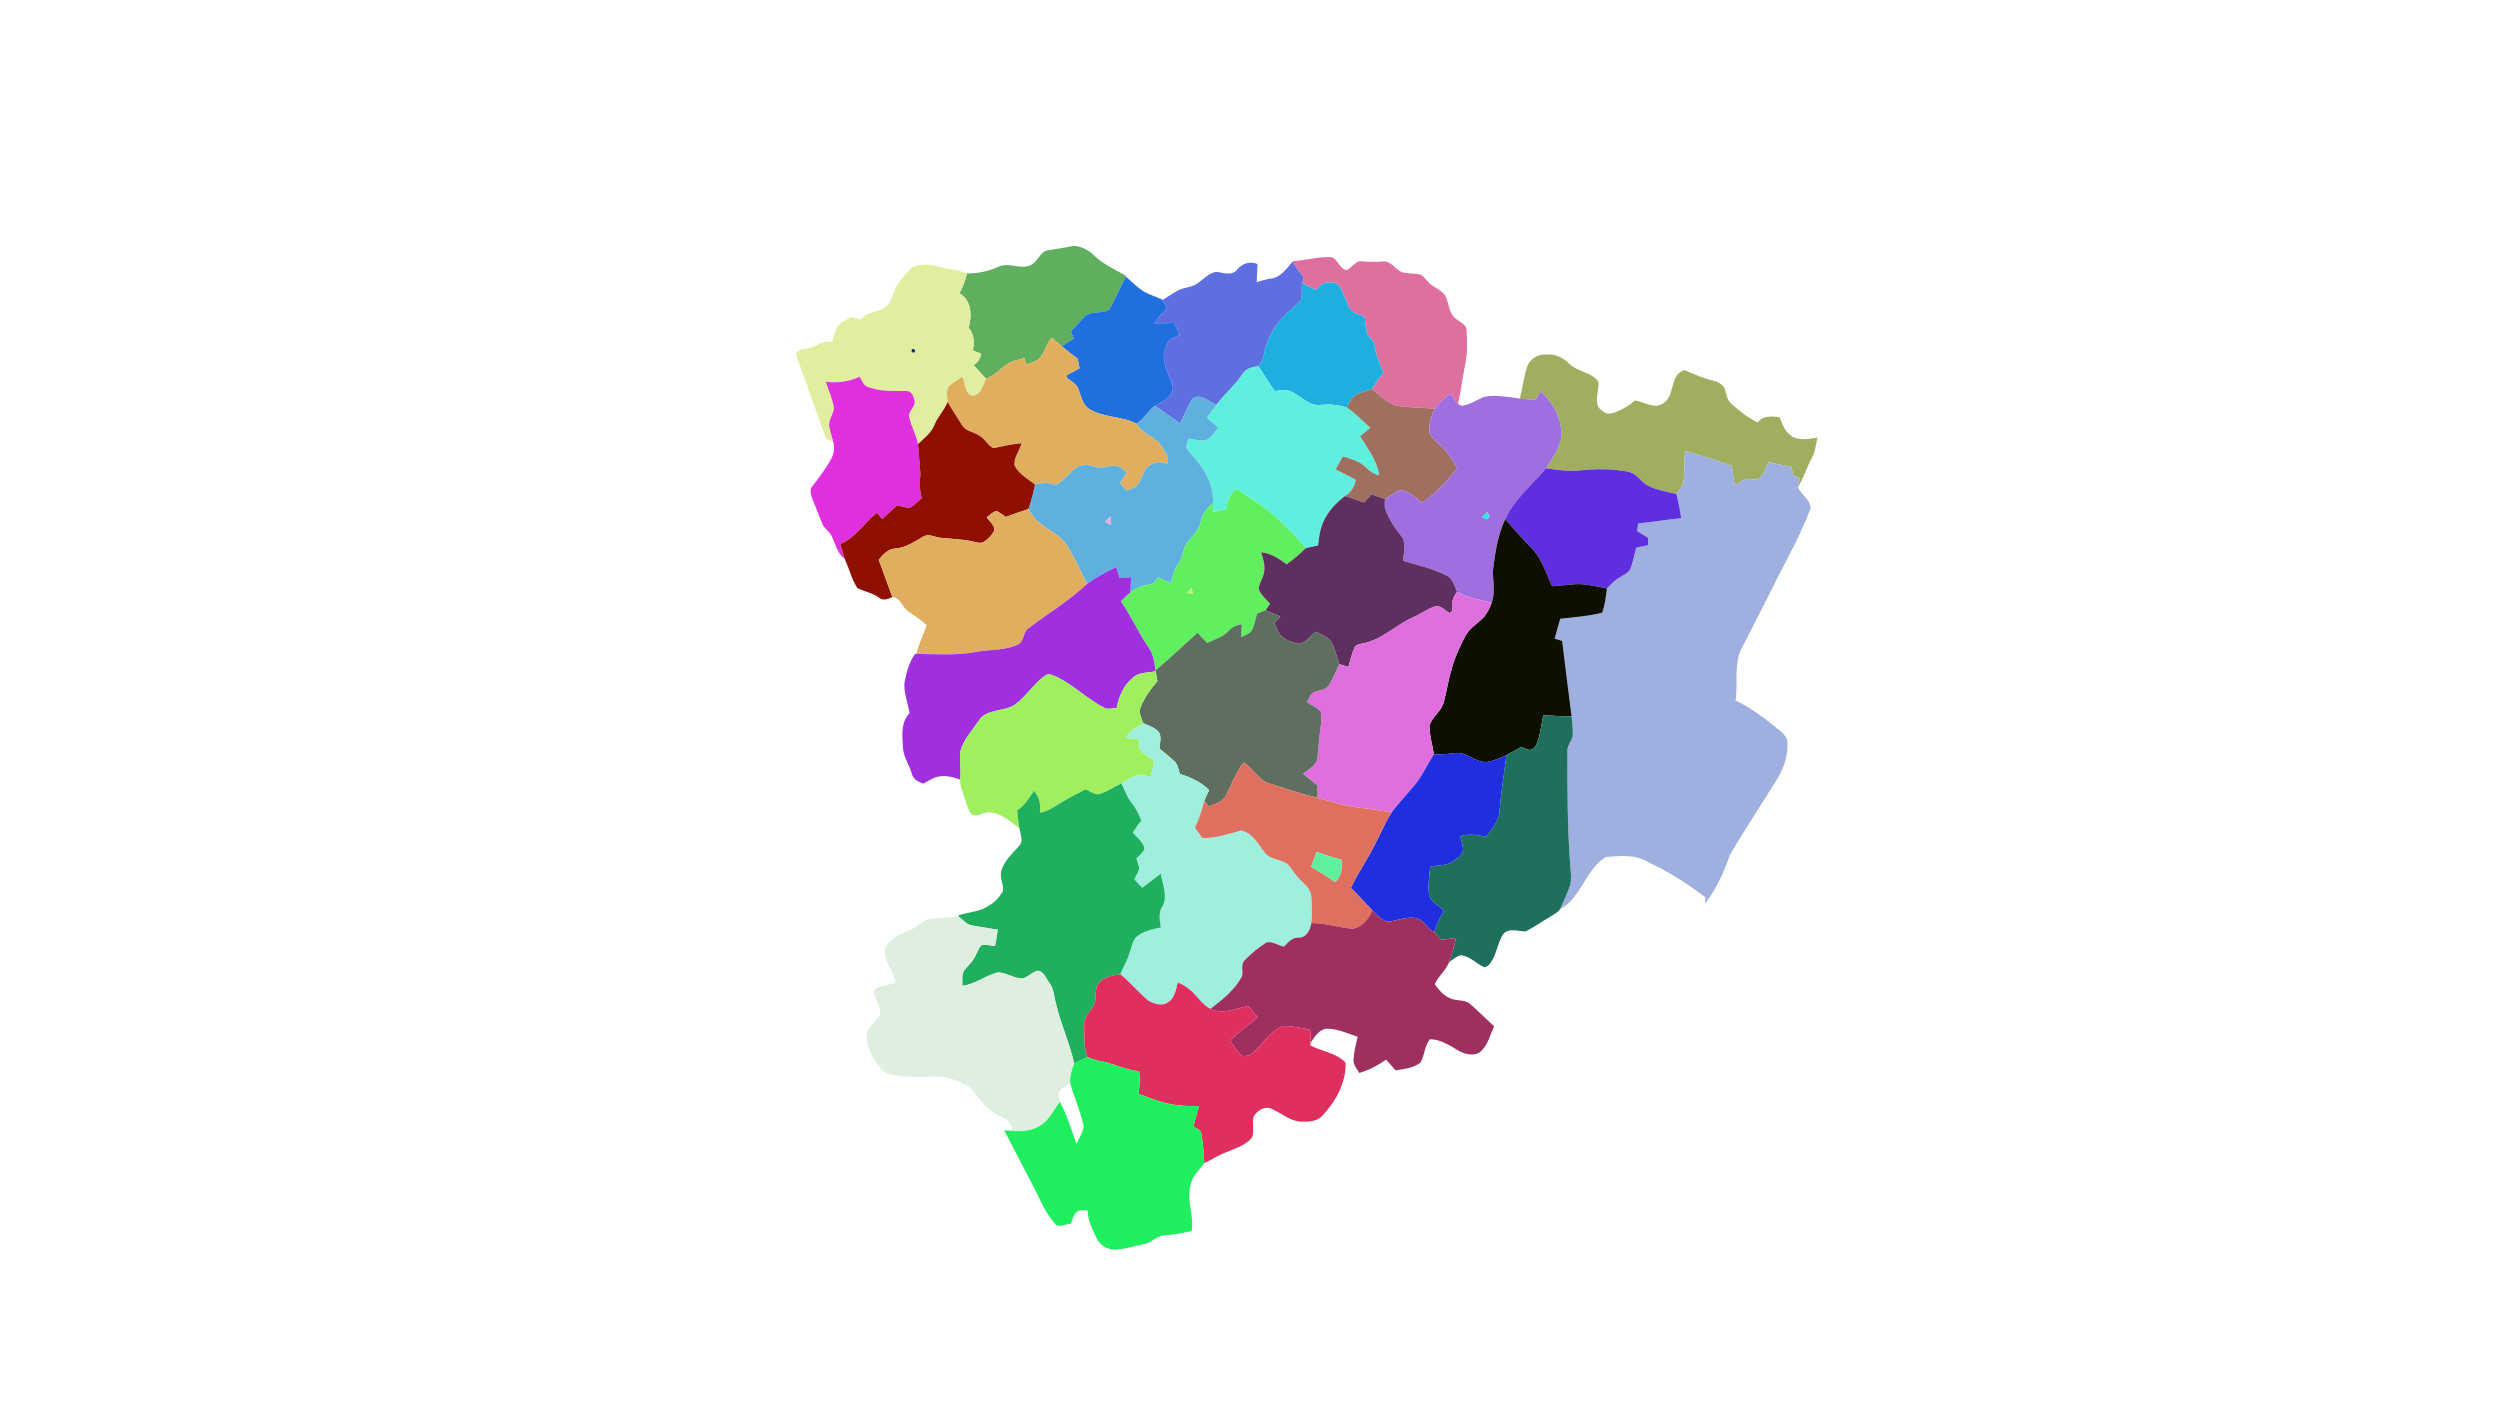 <?xml version="1.0" encoding="UTF-8" ?>
<!DOCTYPE svg PUBLIC "-//W3C//DTD SVG 1.1//EN" "http://www.w3.org/Graphics/SVG/1.1/DTD/svg11.dtd">
<svg width="1920pt" height="1080pt" viewBox="0 0 1920 1080" version="1.1" xmlns="http://www.w3.org/2000/svg">
<g id="#5faf5ffe">
<path fill="#5faf5f" opacity="1.00" d=" M 824.40 188.80 C 830.22 189.05 835.87 191.91 840.00 196.00 C 847.17 202.94 856.40 207.03 864.95 211.92 L 864.66 212.48 C 860.05 220.78 856.67 229.72 851.84 237.88 C 845.74 241.53 836.33 237.84 831.76 244.39 C 828.80 247.88 825.66 251.20 822.41 254.41 C 823.10 256.29 823.83 258.16 824.57 260.03 C 821.47 261.97 818.41 263.94 815.33 265.89 C 812.80 263.73 810.35 261.49 807.82 259.36 C 802.30 264.76 802.42 274.73 794.48 277.58 C 792.37 278.53 790.19 279.29 788.00 280.00 C 787.56 278.33 787.12 276.66 786.69 275.00 C 782.21 276.31 777.44 277.11 773.45 279.64 C 768.20 283.60 763.48 288.50 757.22 290.87 C 754.01 287.33 750.85 283.77 747.54 280.35 C 751.03 278.73 752.82 275.32 753.49 271.69 C 751.33 270.84 749.18 269.99 747.05 269.11 C 748.62 263.03 748.12 256.70 743.89 251.70 C 746.68 242.36 746.09 230.62 736.82 225.15 C 739.54 220.46 741.36 215.30 742.54 210.02 C 750.66 210.07 758.66 208.44 766.13 205.22 C 773.74 201.03 782.20 206.63 790.13 204.18 C 796.94 202.63 798.00 193.06 805.10 192.15 C 811.54 191.11 818.02 190.24 824.40 188.80 Z" />
</g>
<g id="#df6f9fff">
<path fill="#df6f9f" opacity="1.00" d=" M 992.42 200.61 C 1001.97 200.08 1011.31 197.26 1020.92 197.47 C 1027.51 196.99 1028.07 207.25 1034.64 207.39 C 1038.51 205.21 1041.19 199.79 1046.29 200.72 C 1051.74 201.31 1057.20 201.17 1062.67 200.80 C 1069.29 200.54 1072.15 208.55 1078.43 209.42 C 1082.46 210.36 1086.70 209.88 1090.72 210.82 C 1094.41 212.66 1096.22 216.83 1099.64 219.10 C 1103.24 221.46 1107.33 223.42 1109.94 226.99 C 1112.93 232.86 1112.56 241.22 1118.65 245.21 C 1121.62 247.57 1126.23 249.35 1126.32 253.78 C 1126.82 262.86 1127.08 272.07 1125.02 281.00 C 1123.08 290.68 1122.00 300.51 1119.83 310.15 C 1117.58 307.72 1115.69 305.00 1113.90 302.23 C 1109.48 305.59 1105.15 309.22 1101.97 313.82 C 1092.65 313.22 1083.29 312.99 1074.02 311.84 C 1065.66 310.38 1059.94 303.75 1053.64 298.71 C 1056.34 294.27 1059.43 290.08 1062.51 285.88 C 1059.39 279.19 1056.56 272.30 1055.68 264.91 C 1055.25 261.30 1051.65 259.49 1050.03 256.53 C 1048.81 252.20 1048.59 247.70 1048.04 243.26 C 1044.15 241.60 1039.35 240.82 1036.76 237.16 C 1033.51 231.48 1032.20 224.84 1028.41 219.44 C 1026.17 216.05 1021.18 217.39 1017.95 217.10 C 1014.77 217.47 1012.98 220.61 1010.88 222.66 C 1007.19 221.02 1003.57 219.18 999.99 217.35 C 1000.39 215.86 1000.88 214.40 1001.36 212.94 C 998.18 209.18 995.22 205.24 992.68 201.02 L 992.42 200.61 Z" />
</g>
<g id="#5f6fdfff">
<path fill="#5f6fdf" opacity="1.00" d=" M 950.11 207.21 C 953.70 202.37 960.13 200.21 965.75 202.79 C 965.45 207.43 965.49 212.09 965.14 216.73 C 968.38 215.63 971.64 214.74 975.02 214.10 C 983.12 213.73 987.83 206.50 992.68 201.02 C 995.22 205.24 998.18 209.18 1001.36 212.94 C 1000.88 214.40 1000.39 215.86 999.99 217.35 C 999.42 221.70 1000.50 226.30 999.00 230.49 C 996.01 234.63 991.52 237.36 988.01 241.02 C 979.21 249.20 972.98 260.16 970.72 271.97 C 970.43 275.56 968.64 278.63 966.43 281.32 C 961.84 281.84 956.82 282.97 954.31 287.30 C 948.50 295.97 940.46 302.74 934.14 310.99 C 928.68 308.65 922.85 302.56 916.62 305.51 C 912.01 311.34 909.74 318.67 906.34 325.23 C 899.80 320.82 893.51 316.05 886.93 311.70 C 892.52 308.36 900.14 305.29 900.86 297.84 C 899.58 291.16 895.52 285.29 894.51 278.52 C 892.69 273.00 894.77 267.37 897.14 262.42 C 899.19 259.57 902.96 258.82 905.98 257.34 C 904.61 254.24 903.26 251.14 901.92 248.04 C 896.73 248.13 891.63 248.33 886.47 248.32 C 889.11 244.12 892.48 240.43 896.34 237.32 C 895.23 234.96 894.17 232.58 892.87 230.33 C 896.27 228.26 899.66 226.16 903.00 223.99 C 908.02 220.55 914.74 221.24 919.71 217.66 C 924.38 214.29 928.56 209.31 934.63 208.76 C 939.77 209.65 946.05 211.93 950.11 207.21 Z" />
</g>
<g id="#dfef9fff">
<path fill="#dfef9f" opacity="1.00" d=" M 698.35 207.30 C 700.83 204.40 704.86 203.66 708.48 203.41 C 715.17 202.35 721.30 205.69 727.82 206.34 C 732.75 207.35 737.91 207.88 742.54 210.02 C 741.36 215.30 739.54 220.46 736.82 225.15 C 746.09 230.62 746.68 242.36 743.89 251.70 C 748.12 256.70 748.62 263.03 747.05 269.11 C 749.18 269.99 751.33 270.84 753.49 271.69 C 752.82 275.32 751.03 278.73 747.54 280.35 C 750.85 283.77 754.01 287.33 757.22 290.87 C 755.06 296.06 752.83 305.17 745.36 303.66 C 740.82 300.72 741.32 293.94 739.04 289.37 C 735.46 291.63 731.84 293.93 728.65 296.72 C 726.49 300.29 727.49 304.76 727.76 308.71 C 725.21 315.14 720.11 320.14 717.56 326.58 C 715.11 332.70 709.62 336.68 704.98 341.07 C 703.72 333.93 699.82 327.63 698.34 320.57 C 697.06 315.69 703.35 312.58 702.41 307.72 C 701.68 304.43 699.96 300.05 695.89 300.30 C 685.66 300.18 674.86 300.96 665.27 296.60 C 662.72 294.94 661.71 291.83 660.20 289.33 C 652.02 293.05 643.10 294.44 634.23 293.14 C 636.35 299.98 639.55 306.57 640.50 313.71 C 639.86 318.17 636.67 322.04 636.76 326.66 C 637.29 331.03 638.98 335.17 639.98 339.46 C 637.17 338.38 633.74 337.45 633.46 333.67 C 625.75 314.04 619.38 293.89 611.94 274.16 C 610.34 271.07 613.71 268.18 616.64 268.07 C 624.63 268.36 630.82 260.87 639.06 262.61 C 640.12 259.38 640.97 256.07 642.10 252.86 C 643.71 248.43 648.52 246.46 652.24 244.18 C 655.15 242.73 658.22 244.77 661.08 245.42 C 666.21 238.45 676.51 240.34 682.04 234.00 C 684.36 231.26 685.28 227.69 686.54 224.39 C 688.73 217.68 694.12 212.72 698.35 207.30 M 700.39 268.39 C 699.09 269.61 701.20 271.75 702.43 270.43 C 703.74 269.20 701.61 267.09 700.39 268.39 Z" />
</g>
<g id="#1f6fdffe">
<path fill="#1f6fdf" opacity="1.00" d=" M 851.84 237.88 C 856.67 229.72 860.05 220.78 864.66 212.48 C 869.22 216.21 873.18 220.69 878.27 223.76 C 882.79 226.66 888.20 227.70 892.87 230.33 C 894.17 232.58 895.23 234.96 896.34 237.32 C 892.48 240.43 889.11 244.12 886.47 248.32 C 891.63 248.33 896.73 248.13 901.92 248.04 C 903.26 251.14 904.61 254.24 905.98 257.34 C 902.96 258.82 899.19 259.57 897.14 262.42 C 894.77 267.37 892.69 273.00 894.51 278.52 C 895.52 285.29 899.58 291.16 900.86 297.84 C 900.14 305.29 892.52 308.36 886.93 311.70 C 881.62 315.63 878.64 321.93 872.96 325.47 C 861.58 319.43 847.83 321.03 836.75 314.28 C 831.49 311.17 830.38 304.46 828.35 299.23 C 826.98 294.94 822.81 292.68 819.34 290.26 C 819.25 289.77 819.06 288.79 818.97 288.30 C 822.32 286.46 825.72 284.65 829.08 282.81 C 828.67 280.39 828.03 277.89 827.67 275.50 C 823.50 272.36 819.36 269.19 815.33 265.89 C 818.41 263.94 821.47 261.97 824.57 260.03 C 823.83 258.16 823.10 256.29 822.41 254.41 C 825.66 251.20 828.80 247.88 831.76 244.39 C 836.33 237.84 845.74 241.53 851.84 237.88 Z" />
</g>
<g id="#1fafdfff">
<path fill="#1fafdf" opacity="1.00" d=" M 999.00 230.49 C 1000.50 226.30 999.42 221.70 999.99 217.35 C 1003.57 219.18 1007.19 221.02 1010.88 222.66 C 1012.98 220.61 1014.77 217.47 1017.95 217.10 C 1021.18 217.39 1026.17 216.05 1028.41 219.44 C 1032.20 224.84 1033.51 231.48 1036.76 237.16 C 1039.35 240.82 1044.15 241.60 1048.04 243.26 C 1048.59 247.70 1048.81 252.20 1050.03 256.53 C 1051.65 259.49 1055.25 261.30 1055.68 264.91 C 1056.56 272.30 1059.39 279.19 1062.51 285.88 C 1059.43 290.08 1056.34 294.27 1053.64 298.71 C 1049.44 300.12 1045.18 301.40 1041.24 303.44 C 1037.48 305.30 1036.22 309.62 1034.44 313.08 C 1027.91 310.85 1020.90 310.24 1014.07 311.00 C 1003.89 312.20 997.52 301.42 988.09 299.60 C 985.02 299.31 981.93 300.02 978.92 300.34 C 974.81 293.96 970.46 287.75 966.43 281.32 C 968.64 278.63 970.43 275.56 970.72 271.97 C 972.98 260.16 979.21 249.20 988.01 241.02 C 991.52 237.36 996.01 234.63 999.00 230.49 Z" />
</g>
<g id="#dfaf5fff">
<path fill="#dfaf5f" opacity="1.00" d=" M 794.48 277.58 C 802.42 274.73 802.30 264.76 807.82 259.36 C 810.35 261.49 812.80 263.73 815.33 265.89 C 819.36 269.19 823.50 272.36 827.67 275.50 C 828.03 277.89 828.67 280.39 829.08 282.81 C 825.72 284.65 822.32 286.46 818.97 288.30 C 819.06 288.79 819.25 289.77 819.34 290.26 C 822.81 292.68 826.98 294.94 828.35 299.23 C 830.38 304.46 831.49 311.17 836.75 314.28 C 847.83 321.03 861.58 319.43 872.96 325.47 C 877.38 333.77 888.24 335.19 892.61 343.46 C 894.99 347.42 899.00 351.69 896.13 356.49 C 890.70 353.42 883.90 355.26 880.10 359.98 C 877.39 364.29 876.46 369.85 872.60 373.43 C 870.35 375.09 867.57 375.83 865.05 376.97 C 863.42 374.94 861.83 372.92 860.23 370.90 C 861.88 368.20 863.51 365.50 865.18 362.80 C 862.80 360.95 860.59 358.62 857.63 357.77 C 851.88 357.21 846.08 360.58 840.47 358.39 C 836.16 356.66 830.96 356.49 826.93 358.98 C 821.12 363.09 817.03 369.32 810.71 372.74 C 805.80 369.86 800.09 371.05 794.87 372.18 C 789.43 367.79 782.41 364.16 779.24 357.64 C 778.17 351.47 783.09 346.23 784.51 340.44 C 777.20 341.05 770.10 342.71 762.98 344.21 C 759.42 342.68 757.46 338.84 754.53 336.42 C 750.04 331.74 742.08 332.16 738.64 326.30 C 735.06 320.40 731.16 314.71 727.76 308.71 C 727.49 304.76 726.49 300.29 728.65 296.72 C 731.84 293.93 735.46 291.63 739.04 289.37 C 741.32 293.94 740.82 300.72 745.36 303.66 C 752.83 305.17 755.06 296.06 757.22 290.87 C 763.48 288.50 768.20 283.60 773.45 279.64 C 777.44 277.11 782.21 276.31 786.69 275.00 C 787.12 276.66 787.56 278.33 788.00 280.00 C 790.19 279.29 792.37 278.53 794.48 277.58 Z" />
</g>
<g id="#202f5fff">
<path fill="#202f5f" opacity="1.00" d=" M 700.39 268.39 C 701.61 267.09 703.74 269.20 702.43 270.43 C 701.20 271.75 699.09 269.61 700.39 268.39 Z" />
</g>
<g id="#9faf5fff">
<path fill="#9faf5f" opacity="1.00" d=" M 1172.80 281.71 C 1174.90 275.49 1181.39 271.67 1187.90 272.31 C 1194.29 271.63 1200.40 274.73 1204.91 279.08 C 1210.73 285.03 1219.87 285.52 1225.93 291.11 C 1228.69 293.33 1227.46 297.29 1227.14 300.28 C 1226.22 305.41 1225.16 312.41 1230.58 315.49 C 1233.68 318.91 1238.48 317.56 1242.09 316.00 C 1246.94 313.81 1251.80 311.32 1255.60 307.50 C 1262.63 308.63 1270.84 314.60 1277.53 309.61 C 1285.04 304.68 1283.25 293.97 1288.46 287.46 C 1290.30 285.97 1292.62 283.46 1295.19 284.87 C 1301.91 287.76 1308.66 290.75 1315.85 292.36 C 1319.27 293.18 1322.75 295.04 1324.51 298.21 C 1325.81 302.31 1326.25 307.22 1329.78 310.21 C 1335.89 315.73 1342.53 320.84 1349.98 324.45 C 1353.67 318.97 1360.78 319.56 1366.64 320.50 C 1368.89 324.80 1369.80 329.92 1373.82 333.16 C 1379.58 339.06 1388.48 337.30 1395.71 336.05 C 1394.82 341.86 1393.76 347.73 1390.90 352.95 C 1387.17 359.90 1385.00 367.61 1380.76 374.30 C 1381.09 371.91 1381.76 369.59 1382.41 367.28 C 1380.75 366.70 1379.10 366.12 1377.46 365.54 C 1376.80 363.17 1376.14 360.80 1375.50 358.43 C 1369.73 357.39 1364.01 356.21 1358.29 355.00 C 1356.15 359.18 1354.77 363.96 1351.39 367.36 C 1348.08 369.16 1343.91 367.48 1340.41 367.78 C 1337.74 369.52 1335.06 371.23 1332.28 372.78 C 1331.47 367.79 1330.72 362.79 1329.97 357.80 C 1318.31 353.31 1306.27 349.99 1294.34 346.36 C 1293.27 354.22 1293.93 362.18 1292.95 370.05 C 1292.48 373.77 1289.47 376.42 1287.56 379.43 C 1280.00 377.59 1272.13 376.39 1265.20 372.70 C 1260.11 370.04 1257.24 364.17 1251.56 362.54 C 1238.96 359.91 1225.94 359.88 1213.19 361.28 C 1204.55 362.10 1195.91 361.00 1187.41 359.56 C 1192.95 350.86 1200.01 341.79 1199.10 330.85 C 1198.18 319.09 1191.84 308.26 1183.11 300.50 C 1181.82 302.67 1180.56 304.87 1179.34 307.07 C 1175.23 306.84 1171.16 306.51 1167.09 306.04 C 1169.48 298.04 1170.17 289.63 1172.80 281.71 Z" />
</g>
<g id="#5fefdfff">
<path fill="#5fefdf" opacity="1.00" d=" M 954.31 287.30 C 956.82 282.97 961.84 281.84 966.43 281.32 C 970.46 287.75 974.81 293.96 978.92 300.34 C 981.93 300.02 985.02 299.31 988.09 299.60 C 997.52 301.42 1003.89 312.20 1014.07 311.00 C 1020.90 310.24 1027.91 310.85 1034.44 313.08 C 1041.13 317.38 1046.43 323.43 1052.42 328.59 C 1049.76 330.70 1047.13 332.84 1044.52 335.01 C 1050.33 344.54 1057.48 353.59 1059.27 364.97 C 1055.15 364.18 1051.78 361.87 1048.98 358.94 C 1044.23 354.15 1037.53 352.42 1031.26 350.54 C 1029.42 353.84 1027.54 357.12 1025.76 360.46 C 1030.92 363.03 1036.01 365.79 1041.16 368.41 C 1040.64 373.77 1037.41 378.06 1033.07 380.92 C 1026.19 386.11 1019.96 392.58 1016.44 400.54 C 1013.80 406.29 1012.95 412.63 1012.27 418.87 C 1009.06 419.57 1005.90 420.27 1002.73 421.05 C 996.00 411.96 987.37 404.54 979.38 396.61 C 970.18 388.56 959.62 382.34 949.62 375.39 C 944.97 379.31 942.00 384.63 942.35 390.88 C 938.86 391.60 935.39 392.35 931.95 393.21 C 931.77 391.00 931.58 388.79 931.49 386.58 C 932.33 375.47 927.66 364.76 920.90 356.15 C 917.87 351.76 913.47 348.35 911.06 343.56 C 911.02 341.20 912.07 339.00 912.73 336.78 C 917.18 337.36 921.75 339.09 926.26 338.07 C 930.52 336.19 932.90 331.84 935.62 328.28 C 932.68 325.78 929.67 323.36 926.79 320.80 C 929.21 317.51 931.64 314.23 934.14 310.99 C 940.46 302.74 948.50 295.97 954.31 287.30 Z" />
</g>
<g id="#df2fdfff">
<path fill="#df2fdf" opacity="1.00" d=" M 634.23 293.14 C 643.10 294.44 652.02 293.05 660.20 289.33 C 661.71 291.83 662.72 294.94 665.27 296.60 C 674.86 300.96 685.66 300.18 695.89 300.30 C 699.96 300.05 701.68 304.43 702.41 307.72 C 703.35 312.58 697.06 315.69 698.34 320.57 C 699.82 327.63 703.72 333.93 704.98 341.07 C 705.80 348.68 706.15 356.35 706.90 363.97 C 706.27 370.17 706.06 376.42 707.99 382.45 C 705.11 384.94 702.47 387.84 699.15 389.73 C 695.72 390.37 692.34 388.76 689.04 388.05 C 685.17 391.54 681.39 395.13 677.55 398.66 C 676.21 397.02 674.86 395.40 673.52 393.78 C 663.77 401.33 657.19 413.15 645.37 417.78 C 646.44 421.57 647.51 425.37 648.72 429.13 C 642.96 425.01 641.61 417.70 638.72 411.64 C 636.99 407.99 632.99 406.05 631.51 402.24 C 629.13 396.61 627.14 390.82 624.69 385.21 C 623.30 381.95 621.97 378.43 622.87 374.81 C 628.33 367.54 634.06 360.38 638.41 352.36 C 640.49 348.40 641.23 343.80 639.98 339.46 C 638.98 335.17 637.29 331.03 636.76 326.66 C 636.67 322.04 639.86 318.17 640.50 313.71 C 639.55 306.57 636.35 299.98 634.23 293.14 Z" />
</g>
<g id="#9f6f5fff">
<path fill="#9f6f5f" opacity="1.00" d=" M 1041.24 303.44 C 1045.18 301.40 1049.44 300.12 1053.64 298.71 C 1059.94 303.75 1065.66 310.38 1074.02 311.84 C 1083.29 312.99 1092.65 313.22 1101.97 313.82 C 1099.35 319.51 1097.04 325.80 1097.85 332.16 C 1098.90 335.66 1102.14 337.89 1104.56 340.45 C 1110.95 345.53 1115.11 352.63 1119.14 359.58 C 1111.30 369.54 1102.76 379.14 1092.03 386.07 C 1087.10 382.30 1082.40 377.32 1076.01 376.32 C 1071.47 377.70 1067.79 381.02 1063.65 383.28 C 1060.21 382.10 1056.79 380.87 1053.33 379.78 C 1051.41 381.83 1049.49 383.87 1047.60 385.94 C 1042.75 384.30 1037.92 382.56 1033.07 380.92 C 1037.41 378.06 1040.64 373.77 1041.16 368.41 C 1036.01 365.79 1030.92 363.03 1025.76 360.46 C 1027.54 357.12 1029.42 353.84 1031.26 350.54 C 1037.53 352.42 1044.23 354.15 1048.98 358.94 C 1051.78 361.87 1055.15 364.18 1059.27 364.97 C 1057.48 353.59 1050.33 344.54 1044.52 335.01 C 1047.13 332.84 1049.76 330.70 1052.42 328.59 C 1046.43 323.43 1041.13 317.38 1034.44 313.08 C 1036.22 309.62 1037.48 305.30 1041.24 303.44 Z" />
</g>
<g id="#9f6fdfff">
<path fill="#9f6fdf" opacity="1.00" d=" M 1179.34 307.07 C 1180.56 304.87 1181.82 302.67 1183.11 300.50 C 1191.84 308.26 1198.18 319.09 1199.10 330.85 C 1200.01 341.79 1192.95 350.86 1187.41 359.56 C 1176.73 372.39 1162.97 383.13 1156.04 398.70 C 1150.15 411.06 1148.23 424.81 1146.59 438.27 C 1146.47 446.51 1148.63 454.93 1145.62 462.94 C 1136.62 460.68 1127.23 459.27 1119.02 454.66 C 1116.93 449.76 1115.64 443.41 1109.86 441.48 C 1099.68 436.31 1088.32 434.04 1077.46 430.69 C 1078.06 424.36 1080.51 416.60 1075.79 411.22 C 1070.97 405.34 1066.85 398.82 1064.13 391.70 C 1062.99 389.03 1063.53 386.08 1063.65 383.28 C 1067.79 381.02 1071.47 377.70 1076.01 376.32 C 1082.40 377.32 1087.10 382.30 1092.03 386.07 C 1102.76 379.14 1111.30 369.54 1119.14 359.58 C 1115.11 352.63 1110.95 345.53 1104.56 340.45 C 1102.14 337.89 1098.90 335.66 1097.85 332.16 C 1097.04 325.80 1099.35 319.51 1101.97 313.82 C 1105.15 309.22 1109.48 305.59 1113.90 302.23 C 1115.69 305.00 1117.58 307.72 1119.83 310.15 C 1120.48 310.82 1121.26 311.31 1122.17 311.61 C 1128.62 311.13 1133.91 307.17 1139.73 304.83 C 1148.84 302.91 1158.01 304.99 1167.09 306.04 C 1171.16 306.51 1175.23 306.84 1179.34 307.07 M 1138.17 397.42 C 1139.38 397.90 1140.61 398.38 1141.85 398.86 C 1142.50 398.18 1143.17 397.51 1143.86 396.85 C 1143.37 395.62 1142.89 394.39 1142.42 393.17 C 1140.93 394.51 1139.51 395.93 1138.17 397.42 Z" />
</g>
<g id="#5fafdfff">
<path fill="#5fafdf" opacity="1.00" d=" M 916.62 305.51 C 922.85 302.56 928.68 308.65 934.14 310.99 C 931.64 314.23 929.21 317.51 926.79 320.80 C 929.67 323.36 932.68 325.78 935.62 328.28 C 932.90 331.84 930.52 336.19 926.26 338.07 C 921.75 339.09 917.18 337.36 912.73 336.78 C 912.07 339.00 911.02 341.20 911.06 343.56 C 913.47 348.35 917.87 351.76 920.90 356.15 C 927.66 364.76 932.33 375.47 931.49 386.58 C 927.07 390.00 923.32 394.53 922.37 400.19 C 920.97 407.89 914.28 412.78 910.26 419.06 C 908.13 423.78 908.03 429.44 904.57 433.57 C 901.22 437.67 900.80 443.09 899.35 447.98 C 896.01 446.39 892.66 444.81 889.31 443.28 C 887.57 445.52 886.11 448.75 882.88 448.95 C 877.51 449.63 872.40 451.70 868.12 455.02 C 868.39 451.09 868.51 447.16 868.75 443.24 C 865.78 443.47 862.82 443.69 859.87 443.92 C 859.04 441.07 858.11 438.26 857.12 435.48 C 849.47 439.43 841.70 443.33 834.79 448.49 C 830.20 439.05 825.68 429.56 820.50 420.43 C 814.57 409.64 801.40 406.45 793.93 397.10 C 792.41 395.15 791.08 393.07 789.76 390.99 C 792.03 384.88 793.58 378.56 794.87 372.18 C 800.09 371.05 805.80 369.86 810.71 372.74 C 817.03 369.32 821.12 363.09 826.93 358.98 C 830.96 356.49 836.16 356.66 840.47 358.39 C 846.08 360.58 851.88 357.21 857.63 357.77 C 860.59 358.62 862.80 360.95 865.18 362.80 C 863.51 365.50 861.88 368.20 860.23 370.90 C 861.83 372.92 863.42 374.94 865.05 376.97 C 867.57 375.83 870.35 375.09 872.60 373.43 C 876.46 369.85 877.39 364.29 880.10 359.98 C 883.90 355.26 890.70 353.42 896.13 356.49 C 899.00 351.69 894.99 347.42 892.61 343.46 C 888.24 335.19 877.38 333.77 872.96 325.47 C 878.64 321.93 881.62 315.63 886.93 311.70 C 893.51 316.05 899.80 320.82 906.34 325.23 C 909.74 318.67 912.01 311.34 916.62 305.51 M 848.60 400.72 C 850.15 401.51 851.71 402.30 853.28 403.09 C 853.32 400.89 853.32 398.70 853.25 396.51 C 851.64 397.85 850.08 399.24 848.60 400.72 Z" />
</g>
<g id="#8f0f00ff">
<path fill="#8f0f00" opacity="1.00" d=" M 717.56 326.58 C 720.11 320.14 725.21 315.14 727.76 308.71 C 731.16 314.71 735.06 320.40 738.64 326.30 C 742.08 332.16 750.04 331.74 754.53 336.42 C 757.46 338.84 759.42 342.68 762.98 344.21 C 770.10 342.71 777.20 341.05 784.51 340.44 C 783.09 346.23 778.17 351.47 779.24 357.64 C 782.41 364.16 789.43 367.79 794.87 372.18 C 793.58 378.56 792.03 384.88 789.76 390.99 C 783.93 392.85 778.16 394.91 772.41 397.02 C 770.04 395.32 767.75 393.39 765.00 392.37 C 762.30 393.48 760.10 395.46 757.87 397.28 C 759.66 400.60 764.51 403.47 763.47 407.77 C 761.72 411.06 759.00 413.89 755.91 415.98 C 753.30 417.72 750.11 416.57 747.34 415.99 C 738.99 413.95 730.35 413.95 721.86 412.98 C 717.64 412.52 713.19 409.61 709.14 412.08 C 702.32 415.91 695.76 420.72 687.63 421.24 C 682.04 421.65 678.13 425.78 674.84 429.96 C 678.54 439.41 681.71 449.07 685.31 458.56 C 682.33 459.85 678.72 461.55 675.69 459.39 C 670.52 455.43 664.06 454.37 658.40 451.64 C 654.07 444.70 652.10 436.55 648.72 429.13 C 647.51 425.37 646.44 421.57 645.37 417.78 C 657.19 413.15 663.77 401.33 673.52 393.78 C 674.86 395.40 676.21 397.02 677.55 398.66 C 681.39 395.13 685.17 391.54 689.04 388.05 C 692.34 388.76 695.72 390.37 699.15 389.73 C 702.47 387.84 705.11 384.94 707.99 382.45 C 706.06 376.42 706.27 370.17 706.90 363.97 C 706.15 356.35 705.80 348.68 704.98 341.07 C 709.62 336.68 715.11 332.70 717.56 326.58 Z" />
</g>
<g id="#9fafdfff">
<path fill="#9fafdf" opacity="1.00" d=" M 1294.34 346.36 C 1306.27 349.99 1318.31 353.31 1329.97 357.80 C 1330.72 362.79 1331.47 367.79 1332.28 372.78 C 1335.06 371.23 1337.74 369.52 1340.41 367.78 C 1343.91 367.48 1348.08 369.16 1351.39 367.36 C 1354.77 363.96 1356.15 359.18 1358.29 355.00 C 1364.01 356.21 1369.73 357.39 1375.50 358.43 C 1376.14 360.80 1376.80 363.17 1377.46 365.54 C 1379.10 366.12 1380.75 366.70 1382.41 367.28 C 1381.76 369.59 1381.09 371.91 1380.76 374.30 C 1383.35 380.08 1390.73 383.77 1390.53 390.63 C 1385.55 402.91 1380.25 415.14 1373.81 426.76 C 1361.98 449.67 1350.66 472.84 1338.73 495.71 C 1331.01 508.30 1334.96 524.05 1332.90 537.96 C 1343.32 543.10 1352.94 549.67 1361.90 557.06 C 1365.78 560.39 1370.97 563.21 1372.55 568.45 C 1373.66 578.54 1370.55 588.75 1365.41 597.38 C 1353.28 617.17 1340.30 636.46 1328.58 656.48 C 1324.06 669.95 1317.93 682.88 1309.34 694.27 C 1309.49 692.58 1309.67 690.89 1309.84 689.22 C 1296.31 678.94 1282.00 669.60 1266.52 662.53 C 1256.79 656.02 1244.32 657.15 1233.26 658.26 C 1217.43 667.85 1214.49 689.63 1197.99 698.39 C 1200.53 693.00 1202.98 687.57 1205.15 682.03 C 1207.72 675.47 1206.02 668.22 1205.72 661.46 C 1203.72 633.09 1203.74 604.61 1203.77 576.19 C 1203.89 572.13 1207.07 569.03 1207.87 565.17 C 1208.08 560.17 1207.55 555.20 1207.00 550.25 C 1204.42 530.93 1202.17 511.58 1199.75 492.24 C 1197.81 491.64 1195.88 491.04 1193.96 490.46 C 1195.41 485.38 1196.84 480.29 1198.26 475.21 C 1209.03 473.96 1219.97 473.26 1230.49 470.58 C 1232.64 464.63 1233.36 458.25 1234.13 452.00 C 1237.10 448.76 1240.21 445.54 1244.07 443.34 C 1247.14 441.43 1251.00 439.91 1252.39 436.26 C 1254.19 431.17 1255.27 425.86 1256.59 420.64 C 1259.54 419.95 1262.68 419.32 1265.69 418.67 C 1265.72 416.84 1265.77 415.02 1265.84 413.20 C 1262.98 411.42 1260.10 409.62 1257.26 407.86 C 1257.48 406.40 1257.92 403.48 1258.14 402.02 C 1269.15 400.90 1280.09 399.06 1291.11 398.02 C 1290.34 391.75 1288.99 385.57 1287.56 379.43 C 1289.47 376.42 1292.48 373.77 1292.95 370.05 C 1293.93 362.18 1293.27 354.22 1294.34 346.36 Z" />
</g>
<g id="#5f2fdfff">
<path fill="#5f2fdf" opacity="1.00" d=" M 1156.04 398.70 C 1162.97 383.13 1176.73 372.39 1187.41 359.56 C 1195.91 361.00 1204.55 362.10 1213.19 361.28 C 1225.94 359.88 1238.96 359.91 1251.56 362.54 C 1257.24 364.17 1260.11 370.04 1265.20 372.70 C 1272.13 376.39 1280.00 377.59 1287.56 379.43 C 1288.99 385.57 1290.34 391.75 1291.11 398.02 C 1280.09 399.06 1269.15 400.90 1258.14 402.02 C 1257.92 403.48 1257.48 406.40 1257.26 407.86 C 1260.10 409.62 1262.98 411.42 1265.84 413.20 C 1265.77 415.02 1265.72 416.84 1265.69 418.67 C 1262.68 419.32 1259.54 419.95 1256.59 420.64 C 1255.27 425.86 1254.19 431.17 1252.39 436.26 C 1251.00 439.91 1247.14 441.43 1244.07 443.34 C 1240.21 445.54 1237.10 448.76 1234.13 452.00 C 1226.39 450.45 1218.61 448.42 1210.66 448.59 C 1204.45 449.14 1198.24 449.74 1192.04 450.20 C 1187.19 439.98 1184.03 428.41 1175.65 420.33 C 1168.88 413.33 1162.37 406.09 1156.04 398.70 Z" />
</g>
<g id="#5fef5fff">
<path fill="#5fef5f" opacity="1.00" d=" M 942.35 390.88 C 942.00 384.63 944.97 379.31 949.62 375.39 C 959.62 382.34 970.18 388.56 979.38 396.61 C 987.37 404.54 996.00 411.96 1002.73 421.05 C 998.22 425.56 993.32 429.67 988.12 433.37 C 982.26 429.05 975.97 424.81 968.50 424.14 C 970.12 429.03 971.74 434.13 970.82 439.36 C 970.25 443.92 966.79 447.74 966.76 452.36 C 968.22 456.98 972.31 460.12 975.44 463.65 C 974.26 465.31 973.09 466.97 971.94 468.65 C 969.78 469.54 967.62 470.41 965.46 471.26 C 964.02 475.62 963.47 480.35 961.25 484.42 C 959.30 486.99 955.96 487.88 953.24 489.38 C 953.38 486.04 953.54 482.71 953.70 479.37 C 950.16 480.12 946.45 481.09 944.05 484.02 C 939.62 489.09 933.02 491.05 927.10 493.74 C 924.57 491.21 922.14 488.59 919.73 485.97 C 908.90 495.54 898.49 505.57 887.44 514.89 C 886.50 508.72 885.84 502.19 881.91 497.07 C 874.19 485.71 868.71 473.03 860.74 461.84 C 863.12 459.49 865.45 457.05 868.12 455.02 C 872.40 451.70 877.51 449.63 882.88 448.95 C 886.11 448.75 887.57 445.52 889.31 443.28 C 892.66 444.81 896.01 446.39 899.35 447.98 C 900.80 443.09 901.22 437.67 904.57 433.57 C 908.03 429.44 908.13 423.78 910.26 419.06 C 914.28 412.78 920.97 407.89 922.37 400.19 C 923.32 394.53 927.07 390.00 931.49 386.58 C 931.58 388.79 931.77 391.00 931.95 393.21 C 935.39 392.35 938.86 391.60 942.35 390.88 M 911.59 455.48 C 913.13 455.58 914.67 455.70 916.22 455.83 C 915.78 454.42 915.33 453.02 914.89 451.63 C 913.78 452.91 912.68 454.19 911.59 455.48 Z" />
</g>
<g id="#5f2f5fff">
<path fill="#5f2f5f" opacity="1.00" d=" M 1053.33 379.78 C 1056.79 380.87 1060.21 382.10 1063.65 383.28 C 1063.53 386.08 1062.99 389.03 1064.13 391.70 C 1066.85 398.82 1070.97 405.34 1075.79 411.22 C 1080.51 416.60 1078.06 424.36 1077.46 430.69 C 1088.32 434.04 1099.68 436.31 1109.86 441.48 C 1115.64 443.41 1116.93 449.76 1119.02 454.66 C 1115.70 458.70 1114.33 463.80 1115.56 468.94 C 1114.80 469.58 1114.06 470.23 1113.33 470.89 C 1109.94 469.19 1107.16 465.39 1103.22 465.36 C 1096.71 467.19 1091.30 471.55 1085.10 474.16 C 1071.69 480.01 1061.02 491.84 1046.20 494.20 C 1044.12 494.79 1041.36 494.95 1040.34 497.17 C 1038.20 502.00 1036.98 507.18 1035.56 512.26 C 1033.20 511.58 1030.87 510.84 1028.56 510.05 C 1026.48 504.24 1025.27 498.04 1022.13 492.67 C 1019.31 488.92 1014.48 487.52 1010.61 485.21 C 1006.45 488.40 1002.90 494.07 997.23 494.49 C 990.96 493.11 983.60 490.50 981.00 484.05 C 980.12 482.17 979.40 480.23 978.66 478.31 C 980.16 476.72 981.67 475.14 983.16 473.55 C 979.41 471.94 975.69 470.26 971.94 468.65 C 973.09 466.97 974.26 465.31 975.44 463.65 C 972.31 460.12 968.22 456.98 966.76 452.36 C 966.79 447.74 970.25 443.92 970.82 439.36 C 971.74 434.13 970.12 429.03 968.50 424.14 C 975.97 424.81 982.26 429.05 988.12 433.37 C 993.32 429.67 998.22 425.56 1002.73 421.05 C 1005.90 420.27 1009.06 419.57 1012.27 418.87 C 1012.95 412.63 1013.80 406.29 1016.44 400.54 C 1019.96 392.58 1026.19 386.11 1033.07 380.92 C 1037.92 382.56 1042.75 384.30 1047.60 385.94 C 1049.49 383.87 1051.41 381.83 1053.33 379.78 Z" />
</g>
<g id="#dfaf5ffe">
<path fill="#dfaf5f" opacity="1.00" d=" M 772.41 397.02 C 778.16 394.91 783.93 392.85 789.76 390.99 C 791.08 393.07 792.41 395.15 793.93 397.10 C 801.40 406.45 814.57 409.64 820.50 420.43 C 825.68 429.56 830.20 439.05 834.79 448.49 C 821.22 461.43 805.02 470.98 790.20 482.32 C 785.83 485.08 786.61 491.53 782.62 494.61 C 772.52 499.75 760.88 498.67 750.01 500.63 C 734.80 503.59 719.23 502.34 703.83 502.18 C 705.45 494.49 709.26 487.56 711.61 480.17 C 707.29 475.71 701.80 472.79 696.93 469.04 C 692.64 465.89 691.50 458.64 685.31 458.56 C 681.71 449.07 678.54 439.41 674.84 429.96 C 678.13 425.78 682.04 421.65 687.63 421.24 C 695.76 420.72 702.32 415.91 709.14 412.08 C 713.19 409.61 717.64 412.52 721.86 412.98 C 730.35 413.95 738.99 413.95 747.34 415.99 C 750.11 416.57 753.30 417.72 755.91 415.98 C 759.00 413.89 761.72 411.06 763.47 407.77 C 764.51 403.47 759.66 400.60 757.87 397.28 C 760.10 395.46 762.30 393.48 765.00 392.37 C 767.75 393.39 770.04 395.32 772.41 397.02 Z" />
</g>
<g id="#1fefdfff">
<path fill="#1fefdf" opacity="1.00" d=" M 1138.17 397.42 C 1139.51 395.93 1140.93 394.51 1142.42 393.17 C 1142.89 394.39 1143.37 395.62 1143.86 396.85 C 1143.17 397.51 1142.50 398.18 1141.85 398.86 C 1140.61 398.38 1139.38 397.90 1138.17 397.42 Z" />
</g>
<g id="#dfafdfff">
<path fill="#dfafdf" opacity="1.00" d=" M 848.60 400.72 C 850.08 399.24 851.64 397.85 853.25 396.51 C 853.32 398.70 853.32 400.89 853.28 403.09 C 851.71 402.30 850.15 401.51 848.60 400.72 Z" />
</g>
<g id="#0f0f00fe">
<path fill="#0f0f00" opacity="1.00" d=" M 1156.04 398.70 C 1162.37 406.09 1168.88 413.33 1175.65 420.33 C 1184.03 428.41 1187.19 439.98 1192.04 450.20 C 1198.24 449.74 1204.45 449.14 1210.66 448.59 C 1218.61 448.42 1226.39 450.45 1234.13 452.00 C 1233.36 458.25 1232.64 464.63 1230.49 470.58 C 1219.97 473.26 1209.03 473.96 1198.26 475.21 C 1196.84 480.29 1195.41 485.38 1193.96 490.46 C 1195.88 491.04 1197.81 491.64 1199.75 492.24 C 1202.17 511.58 1204.42 530.93 1207.00 550.25 C 1199.72 550.15 1192.45 549.75 1185.21 549.24 C 1183.75 556.36 1183.04 563.74 1180.47 570.59 C 1179.48 573.15 1177.48 576.11 1174.39 575.92 C 1172.27 575.63 1170.42 574.40 1168.51 573.55 C 1164.67 575.70 1160.85 577.90 1156.96 579.98 C 1152.20 582.12 1147.33 584.32 1142.16 585.15 C 1133.32 586.04 1126.68 577.26 1117.80 578.32 C 1112.28 579.12 1106.72 579.51 1101.16 579.30 C 1100.20 571.80 1097.62 564.42 1097.88 556.83 C 1100.32 550.21 1107.24 545.97 1108.95 538.93 C 1111.14 530.35 1112.49 521.56 1115.05 513.08 C 1117.56 503.96 1121.69 495.38 1126.15 487.08 C 1129.73 481.48 1135.88 478.17 1140.22 473.24 C 1142.50 470.09 1144.31 466.60 1145.62 462.94 C 1148.63 454.93 1146.47 446.51 1146.59 438.27 C 1148.23 424.81 1150.15 411.06 1156.04 398.70 Z" />
</g>
<g id="#9f2fdfff">
<path fill="#9f2fdf" opacity="1.00" d=" M 834.79 448.49 C 841.70 443.33 849.47 439.43 857.12 435.48 C 858.11 438.26 859.04 441.07 859.87 443.92 C 862.82 443.69 865.78 443.47 868.75 443.24 C 868.51 447.16 868.39 451.09 868.12 455.02 C 865.45 457.05 863.12 459.49 860.74 461.84 C 868.71 473.03 874.19 485.71 881.91 497.07 C 885.84 502.19 886.50 508.72 887.44 514.89 L 887.55 515.54 C 881.59 516.80 874.45 516.10 869.77 520.73 C 862.77 526.48 859.28 535.08 857.59 543.74 C 854.68 543.99 851.68 544.81 848.81 544.03 C 835.63 537.39 825.10 526.61 811.93 519.99 C 809.07 519.22 805.67 516.48 802.88 518.74 C 793.81 524.89 788.24 534.92 779.33 541.22 C 770.75 546.98 757.61 544.01 751.57 553.62 C 746.24 561.57 739.10 568.94 737.23 578.62 C 737.17 585.35 738.23 592.08 737.40 598.81 C 732.05 596.67 726.14 595.29 720.37 596.45 C 716.25 597.40 712.73 599.93 709.04 601.87 C 705.62 600.35 701.51 598.83 700.49 594.80 C 698.43 587.41 693.39 580.93 693.40 573.02 C 692.87 564.30 691.85 554.66 698.53 547.77 C 697.36 539.95 694.04 532.34 694.61 524.36 C 696.14 516.60 698.10 508.62 702.84 502.12 L 703.83 502.18 C 719.23 502.34 734.80 503.59 750.01 500.63 C 760.88 498.67 772.52 499.75 782.62 494.61 C 786.61 491.53 785.83 485.08 790.20 482.32 C 805.02 470.98 821.22 461.43 834.79 448.49 Z" />
</g>
<g id="#d3ef5fff">
<path fill="#d3ef5f" opacity="1.00" d=" M 911.59 455.48 C 912.68 454.19 913.78 452.91 914.89 451.63 C 915.33 453.02 915.78 454.42 916.22 455.83 C 914.67 455.70 913.13 455.58 911.59 455.48 Z" />
</g>
<g id="#df6fdfff">
<path fill="#df6fdf" opacity="1.00" d=" M 1119.02 454.66 C 1127.23 459.27 1136.62 460.68 1145.62 462.94 C 1144.31 466.60 1142.50 470.09 1140.22 473.24 C 1135.88 478.17 1129.73 481.48 1126.15 487.08 C 1121.69 495.38 1117.56 503.96 1115.05 513.08 C 1112.49 521.56 1111.14 530.35 1108.95 538.93 C 1107.24 545.97 1100.32 550.21 1097.88 556.83 C 1097.62 564.42 1100.20 571.80 1101.16 579.30 C 1095.89 587.63 1091.90 596.86 1085.34 604.31 C 1079.77 610.87 1073.81 617.12 1068.69 624.05 C 1059.91 622.26 1051.05 621.12 1042.17 620.02 C 1031.83 618.77 1021.92 615.45 1011.92 612.72 C 1011.81 609.51 1011.87 606.41 1011.84 603.25 C 1008.09 600.26 1004.38 597.31 1000.76 594.20 C 1004.52 591.16 1009.51 588.74 1011.34 583.99 C 1012.62 577.08 1012.66 570.00 1013.66 563.05 C 1014.15 557.60 1015.66 551.95 1014.26 546.52 C 1011.47 543.32 1007.26 541.75 1003.79 539.41 C 1004.92 537.06 1005.84 534.55 1007.57 532.56 C 1011.28 529.41 1017.61 530.95 1020.40 526.48 C 1023.77 521.36 1025.90 515.55 1028.56 510.05 C 1030.87 510.84 1033.20 511.58 1035.56 512.26 C 1036.98 507.18 1038.20 502.00 1040.34 497.17 C 1041.36 494.95 1044.12 494.79 1046.20 494.20 C 1061.02 491.84 1071.69 480.01 1085.10 474.16 C 1091.30 471.55 1096.71 467.19 1103.22 465.36 C 1107.16 465.39 1109.94 469.19 1113.33 470.89 C 1114.06 470.23 1114.80 469.58 1115.56 468.94 C 1114.33 463.80 1115.70 458.70 1119.02 454.66 Z" />
</g>
<g id="#5f6f5fff">
<path fill="#5f6f5f" opacity="1.00" d=" M 965.46 471.26 C 967.62 470.41 969.78 469.54 971.94 468.65 C 975.69 470.26 979.41 471.94 983.16 473.55 C 981.67 475.14 980.16 476.72 978.66 478.31 C 979.40 480.23 980.12 482.17 981.00 484.05 C 983.60 490.50 990.96 493.11 997.23 494.49 C 1002.90 494.07 1006.45 488.40 1010.61 485.21 C 1014.48 487.52 1019.31 488.92 1022.13 492.67 C 1025.27 498.04 1026.48 504.24 1028.56 510.05 C 1025.90 515.55 1023.77 521.36 1020.40 526.48 C 1017.61 530.95 1011.28 529.41 1007.57 532.56 C 1005.84 534.55 1004.92 537.06 1003.79 539.41 C 1007.26 541.75 1011.47 543.32 1014.26 546.52 C 1015.66 551.95 1014.15 557.60 1013.66 563.05 C 1012.66 570.00 1012.62 577.08 1011.34 583.99 C 1009.51 588.74 1004.52 591.16 1000.76 594.20 C 1004.38 597.31 1008.09 600.26 1011.84 603.25 C 1011.87 606.41 1011.81 609.51 1011.92 612.72 C 999.48 609.86 987.39 605.75 975.27 601.82 C 966.56 599.44 962.42 590.30 955.22 585.55 C 949.07 593.31 945.86 602.73 941.28 611.38 C 938.62 616.11 933.02 617.67 928.26 619.26 C 927.12 617.87 925.98 616.50 924.86 615.12 C 926.00 612.30 927.33 609.58 928.62 606.84 C 922.50 600.61 914.45 596.95 906.20 594.42 C 905.28 591.55 904.71 588.39 903.08 585.86 C 899.18 581.89 894.80 578.48 890.50 574.98 C 890.66 570.91 892.19 566.51 890.28 562.68 C 887.31 558.78 882.31 557.40 878.04 555.45 C 876.65 551.75 874.48 547.77 875.73 543.73 C 878.70 536.05 883.57 529.30 888.92 523.11 C 888.47 520.60 887.91 518.02 887.55 515.54 L 887.44 514.89 C 898.49 505.57 908.90 495.54 919.73 485.97 C 922.14 488.59 924.57 491.21 927.10 493.74 C 933.02 491.05 939.62 489.09 944.05 484.02 C 946.45 481.09 950.16 480.12 953.70 479.37 C 953.54 482.71 953.38 486.04 953.24 489.38 C 955.96 487.88 959.30 486.99 961.25 484.42 C 963.47 480.35 964.02 475.62 965.46 471.26 Z" />
</g>
<g id="#9fef5fff">
<path fill="#9fef5f" opacity="1.00" d=" M 869.77 520.73 C 874.45 516.10 881.59 516.80 887.55 515.54 C 887.91 518.02 888.47 520.60 888.92 523.11 C 883.57 529.30 878.70 536.05 875.73 543.73 C 874.48 547.77 876.65 551.75 878.04 555.45 C 872.93 558.48 867.54 561.47 864.41 566.74 C 867.97 567.22 871.55 567.46 875.12 567.81 C 874.96 570.27 874.30 572.84 875.02 575.27 C 878.27 579.01 882.73 581.52 886.71 584.45 C 885.65 588.52 884.66 592.59 883.77 596.71 C 880.20 595.89 876.37 594.05 872.74 595.56 C 868.68 597.13 865.01 599.53 861.19 601.58 C 855.96 604.22 851.02 607.48 845.52 609.54 C 841.29 611.25 837.40 607.84 833.75 606.20 C 827.72 609.31 821.63 612.33 815.86 615.90 C 810.41 619.19 805.08 623.18 798.61 624.19 C 799.35 618.12 798.34 612.01 794.04 607.32 C 790.33 612.80 786.95 618.76 781.19 622.39 C 781.62 626.98 781.94 631.65 782.96 636.17 C 775.66 630.68 768.08 623.69 758.32 623.87 C 754.12 624.22 749.02 628.54 745.44 624.63 C 743.13 621.13 742.43 616.88 740.94 613.02 C 739.64 608.35 737.16 603.77 737.40 598.81 C 738.23 592.08 737.17 585.35 737.23 578.62 C 739.10 568.94 746.24 561.57 751.57 553.62 C 757.61 544.01 770.75 546.98 779.33 541.22 C 788.24 534.92 793.81 524.89 802.88 518.74 C 805.67 516.48 809.07 519.22 811.93 519.99 C 825.10 526.61 835.63 537.39 848.81 544.03 C 851.68 544.81 854.68 543.99 857.59 543.74 C 859.28 535.08 862.77 526.48 869.77 520.73 Z" />
</g>
<g id="#1f6f5fff">
<path fill="#1f6f5f" opacity="1.00" d=" M 1185.21 549.24 C 1192.45 549.75 1199.72 550.15 1207.00 550.25 C 1207.55 555.20 1208.08 560.17 1207.87 565.17 C 1207.07 569.03 1203.89 572.13 1203.77 576.19 C 1203.74 604.61 1203.72 633.09 1205.72 661.46 C 1206.02 668.22 1207.72 675.47 1205.15 682.03 C 1202.98 687.57 1200.53 693.00 1197.99 698.39 C 1196.27 700.90 1193.35 702.22 1190.88 703.87 C 1184.39 707.54 1178.34 712.01 1171.67 715.33 C 1166.14 715.41 1158.75 712.27 1154.44 717.42 C 1149.82 724.44 1149.53 733.58 1144.15 740.20 C 1143.13 741.54 1141.69 742.49 1140.06 742.87 C 1133.77 740.35 1128.91 734.14 1121.84 733.62 C 1118.39 734.49 1115.73 737.05 1112.87 739.01 C 1115.32 733.00 1116.60 726.61 1118.29 720.37 C 1114.33 720.83 1110.42 721.32 1106.48 721.78 C 1104.87 719.79 1103.24 717.82 1101.54 715.92 C 1103.15 710.05 1105.81 704.59 1109.01 699.44 C 1105.31 695.68 1099.48 693.17 1097.59 687.91 C 1096.42 680.49 1097.71 672.94 1098.43 665.54 C 1104.34 664.41 1111.13 665.07 1116.22 661.31 C 1118.68 659.22 1121.83 657.50 1123.32 654.49 C 1124.28 650.35 1122.33 646.25 1121.30 642.32 C 1127.85 640.03 1134.81 641.32 1141.41 642.60 C 1145.31 636.84 1150.60 631.55 1151.46 624.28 C 1152.77 609.46 1154.97 594.73 1156.96 579.98 C 1160.85 577.90 1164.67 575.70 1168.51 573.55 C 1170.42 574.40 1172.27 575.63 1174.39 575.92 C 1177.48 576.11 1179.48 573.15 1180.47 570.59 C 1183.04 563.74 1183.75 556.36 1185.21 549.24 Z" />
</g>
<g id="#9fefdffe">
<path fill="#9fefdf" opacity="1.00" d=" M 878.04 555.45 C 882.31 557.40 887.31 558.78 890.28 562.68 C 892.19 566.51 890.66 570.91 890.50 574.98 C 894.80 578.48 899.18 581.89 903.08 585.86 C 904.71 588.39 905.28 591.55 906.20 594.42 C 914.45 596.95 922.50 600.61 928.62 606.84 C 927.33 609.58 926.00 612.30 924.86 615.12 C 923.08 622.16 920.92 629.13 917.72 635.67 C 919.61 638.28 921.45 640.84 923.36 643.50 C 933.76 644.07 943.55 640.29 953.42 637.81 C 962.63 640.06 967.08 649.71 972.68 656.40 C 977.22 660.13 983.80 660.22 988.67 663.41 C 991.55 666.27 993.42 669.96 996.15 672.98 C 1000.06 677.85 1006.29 681.36 1007.10 688.19 C 1007.56 695.07 1007.84 702.03 1007.10 708.91 C 1006.32 714.20 1003.25 720.34 997.12 720.11 C 992.20 719.97 989.21 723.81 986.16 726.99 C 981.65 726.34 977.41 722.66 972.74 723.77 C 966.66 727.48 961.15 732.17 956.13 737.22 C 952.46 740.59 955.04 745.90 953.72 750.11 C 948.07 760.48 938.75 767.83 929.53 774.82 C 923.01 771.42 919.43 764.66 913.85 760.13 C 911.12 757.72 907.87 756.06 904.60 754.54 C 903.10 759.81 902.42 766.22 897.42 769.52 C 892.83 773.26 886.18 770.97 881.67 768.35 C 874.27 761.98 867.92 754.45 860.41 748.18 C 862.54 742.96 865.56 738.11 867.16 732.67 C 868.91 728.56 869.35 723.78 872.08 720.13 C 877.27 715.12 884.73 713.77 891.51 712.28 C 890.84 707.36 889.53 701.75 892.16 697.14 C 897.44 689.19 892.87 679.43 891.40 670.98 C 886.73 674.68 881.95 678.23 877.23 681.86 C 875.20 679.64 873.17 677.43 871.12 675.23 C 872.69 671.72 876.19 668.02 874.17 663.96 C 873.81 662.78 873.10 660.41 872.74 659.23 C 874.95 656.95 877.79 654.98 878.93 651.92 C 878.15 646.69 873.28 643.29 869.98 639.51 C 871.92 636.23 874.07 633.07 876.54 630.16 C 874.62 625.43 872.44 620.76 869.20 616.79 C 865.53 612.29 863.77 606.69 861.19 601.58 C 865.01 599.53 868.68 597.13 872.74 595.56 C 876.37 594.05 880.20 595.89 883.77 596.71 C 884.66 592.59 885.65 588.52 886.71 584.45 C 882.73 581.52 878.27 579.01 875.02 575.27 C 874.30 572.84 874.96 570.27 875.12 567.81 C 871.55 567.46 867.97 567.22 864.41 566.74 C 867.54 561.47 872.93 558.48 878.04 555.45 Z" />
</g>
<g id="#1f2fdfff">
<path fill="#1f2fdf" opacity="1.00" d=" M 1117.80 578.32 C 1126.68 577.26 1133.32 586.04 1142.16 585.15 C 1147.33 584.32 1152.20 582.12 1156.96 579.98 C 1154.97 594.73 1152.77 609.46 1151.46 624.28 C 1150.60 631.55 1145.31 636.84 1141.41 642.60 C 1134.81 641.32 1127.85 640.03 1121.30 642.32 C 1122.33 646.25 1124.28 650.35 1123.32 654.49 C 1121.83 657.50 1118.68 659.22 1116.22 661.31 C 1111.13 665.07 1104.34 664.41 1098.43 665.54 C 1097.71 672.94 1096.42 680.49 1097.59 687.91 C 1099.48 693.17 1105.31 695.68 1109.01 699.44 C 1105.81 704.59 1103.15 710.05 1101.54 715.92 C 1096.08 713.38 1093.73 706.69 1087.73 705.16 C 1080.01 703.56 1072.77 707.45 1065.22 707.91 C 1060.78 706.22 1057.20 702.75 1054.02 699.29 C 1048.62 693.38 1043.07 687.64 1037.52 681.88 C 1042.77 670.41 1050.20 660.14 1055.77 648.84 C 1060.15 640.61 1063.63 631.90 1068.69 624.05 C 1073.81 617.12 1079.77 610.87 1085.34 604.31 C 1091.90 596.86 1095.89 587.63 1101.16 579.30 C 1106.72 579.51 1112.28 579.12 1117.80 578.32 Z" />
</g>
<g id="#df6f5fff">
<path fill="#df6f5f" opacity="1.00" d=" M 955.22 585.55 C 962.42 590.30 966.56 599.44 975.27 601.82 C 987.39 605.75 999.48 609.86 1011.92 612.72 C 1021.92 615.45 1031.83 618.77 1042.17 620.02 C 1051.05 621.12 1059.91 622.26 1068.69 624.05 C 1063.63 631.90 1060.15 640.61 1055.77 648.84 C 1050.20 660.14 1042.77 670.41 1037.52 681.88 C 1043.07 687.64 1048.62 693.38 1054.02 699.29 C 1051.05 705.62 1046.32 712.06 1038.95 713.26 C 1028.26 712.37 1017.90 708.87 1007.10 708.91 C 1007.84 702.03 1007.56 695.07 1007.10 688.19 C 1006.29 681.36 1000.06 677.85 996.15 672.98 C 993.42 669.96 991.55 666.27 988.67 663.41 C 983.80 660.22 977.22 660.13 972.68 656.40 C 967.08 649.71 962.63 640.06 953.42 637.81 C 943.55 640.29 933.76 644.07 923.36 643.50 C 921.45 640.84 919.61 638.28 917.72 635.67 C 920.92 629.13 923.08 622.16 924.86 615.12 C 925.98 616.50 927.12 617.87 928.26 619.26 C 933.02 617.67 938.62 616.11 941.28 611.38 C 945.86 602.73 949.07 593.31 955.22 585.55 M 1011.12 654.26 C 1009.79 658.10 1008.42 661.92 1006.99 665.72 C 1013.24 669.40 1019.37 673.29 1025.37 677.38 C 1030.45 673.18 1030.79 666.39 1030.27 660.29 C 1023.78 658.60 1017.40 656.57 1011.12 654.26 Z" />
</g>
<g id="#1faf5fff">
<path fill="#1faf5f" opacity="1.00" d=" M 845.52 609.54 C 851.02 607.48 855.96 604.22 861.19 601.58 C 863.77 606.69 865.53 612.29 869.20 616.79 C 872.44 620.76 874.62 625.43 876.54 630.16 C 874.07 633.07 871.92 636.23 869.98 639.51 C 873.28 643.29 878.15 646.69 878.93 651.92 C 877.79 654.98 874.95 656.95 872.74 659.23 C 873.10 660.41 873.81 662.78 874.17 663.96 C 876.19 668.02 872.69 671.72 871.12 675.23 C 873.17 677.43 875.20 679.64 877.23 681.86 C 881.95 678.23 886.73 674.68 891.40 670.98 C 892.87 679.43 897.44 689.19 892.16 697.14 C 889.53 701.75 890.84 707.36 891.51 712.28 C 884.73 713.77 877.27 715.12 872.08 720.13 C 869.35 723.78 868.91 728.56 867.16 732.67 C 865.56 738.11 862.54 742.96 860.41 748.18 C 853.95 749.07 846.33 750.54 842.70 756.66 C 840.48 761.89 842.80 768.42 839.36 773.27 C 836.76 777.37 832.70 781.15 832.65 786.32 C 833.08 794.89 831.90 803.61 835.15 811.84 C 831.68 813.37 828.32 815.12 824.97 816.88 C 821.61 801.23 814.59 786.66 811.05 771.05 C 809.40 765.47 809.50 759.20 805.69 754.49 C 803.24 751.25 801.60 745.75 796.78 745.54 C 792.79 746.59 789.90 750.03 786.02 751.34 C 778.90 752.02 772.77 746.44 765.71 746.91 C 756.51 749.52 748.69 756.04 738.98 757.11 C 739.25 753.51 738.58 749.75 739.86 746.31 C 741.92 742.73 745.42 740.26 747.60 736.75 C 749.81 733.41 750.90 729.42 753.33 726.22 C 756.72 724.64 760.70 726.58 764.20 726.39 C 765.06 722.30 765.68 718.17 766.21 714.03 C 759.58 712.85 752.89 711.99 746.30 710.70 C 742.09 709.95 739.39 706.23 736.20 703.77 L 735.56 703.20 C 743.41 700.34 752.39 700.49 759.42 695.51 C 764.04 692.97 767.75 688.95 770.24 684.33 C 771.09 678.75 766.87 672.99 769.43 667.58 C 771.91 660.34 777.76 655.23 782.68 649.67 C 786.34 646.01 783.58 640.55 782.96 636.17 C 781.94 631.65 781.62 626.98 781.19 622.39 C 786.95 618.76 790.33 612.80 794.04 607.32 C 798.34 612.01 799.35 618.12 798.61 624.19 C 805.08 623.18 810.41 619.19 815.86 615.90 C 821.63 612.33 827.72 609.31 833.75 606.20 C 837.40 607.84 841.29 611.25 845.52 609.54 Z" />
</g>
<g id="#5fef9ffe">
<path fill="#5fef9f" opacity="1.00" d=" M 1011.12 654.26 C 1017.40 656.57 1023.78 658.60 1030.27 660.29 C 1030.79 666.39 1030.45 673.18 1025.37 677.38 C 1019.37 673.29 1013.24 669.40 1006.99 665.72 C 1008.42 661.92 1009.79 658.10 1011.12 654.26 Z" />
</g>
<g id="#9f2f5fff">
<path fill="#9f2f5f" opacity="1.00" d=" M 1054.02 699.29 C 1057.20 702.75 1060.78 706.22 1065.22 707.91 C 1072.77 707.45 1080.01 703.56 1087.73 705.16 C 1093.73 706.69 1096.08 713.38 1101.54 715.92 C 1103.24 717.82 1104.87 719.79 1106.48 721.78 C 1110.42 721.32 1114.33 720.83 1118.29 720.37 C 1116.60 726.61 1115.32 733.00 1112.87 739.01 C 1110.29 745.31 1104.62 749.73 1101.88 755.87 C 1104.77 760.00 1108.14 764.14 1112.86 766.26 C 1117.82 769.21 1124.40 767.17 1128.97 770.99 C 1135.38 776.52 1141.30 782.59 1147.54 788.31 C 1144.38 794.26 1143.13 801.41 1138.34 806.38 C 1133.94 811.71 1125.97 810.11 1120.67 807.20 C 1113.69 803.14 1106.66 798.17 1098.23 798.14 C 1093.88 803.12 1094.27 810.46 1090.96 815.96 C 1085.58 820.41 1078.30 820.95 1071.66 821.97 C 1069.31 819.17 1067.01 816.39 1064.47 813.80 C 1058.20 818.29 1051.31 821.82 1043.92 824.03 C 1042.21 820.76 1039.15 817.73 1039.48 813.82 C 1039.82 807.85 1041.30 802.05 1042.70 796.28 C 1034.68 793.56 1026.69 789.72 1018.05 790.05 C 1012.43 791.33 1009.35 796.72 1006.39 801.15 C 1006.52 797.78 1006.65 794.39 1006.84 791.05 C 999.74 789.49 992.57 787.84 985.26 787.99 C 975.64 791.90 970.23 801.14 962.98 808.01 C 960.71 810.34 957.40 811.26 954.19 811.04 C 950.15 807.83 947.60 803.18 944.64 799.04 C 951.55 792.87 958.65 786.91 965.95 781.21 C 963.45 778.33 960.95 775.40 958.49 772.50 C 949.17 774.82 938.95 779.22 929.53 774.82 C 938.75 767.83 948.07 760.48 953.72 750.11 C 955.04 745.90 952.46 740.59 956.13 737.22 C 961.15 732.17 966.66 727.48 972.74 723.77 C 977.41 722.66 981.65 726.34 986.16 726.99 C 989.21 723.81 992.20 719.97 997.12 720.11 C 1003.25 720.34 1006.32 714.20 1007.10 708.91 C 1017.90 708.87 1028.26 712.37 1038.95 713.26 C 1046.32 712.06 1051.05 705.62 1054.02 699.29 Z" />
</g>
<g id="#dfefdfff">
<path fill="#dfefdf" opacity="1.00" d=" M 712.96 706.01 C 720.63 704.73 728.48 704.81 736.20 703.77 C 739.39 706.23 742.09 709.95 746.30 710.70 C 752.89 711.99 759.58 712.85 766.21 714.03 C 765.68 718.17 765.06 722.30 764.20 726.39 C 760.70 726.58 756.72 724.64 753.33 726.22 C 750.90 729.42 749.81 733.41 747.60 736.75 C 745.42 740.26 741.92 742.73 739.86 746.31 C 738.58 749.75 739.25 753.51 738.98 757.11 C 748.69 756.04 756.51 749.52 765.71 746.91 C 772.77 746.44 778.90 752.02 786.02 751.34 C 789.90 750.03 792.79 746.59 796.78 745.54 C 801.60 745.75 803.24 751.25 805.69 754.49 C 809.50 759.20 809.40 765.47 811.05 771.05 C 814.59 786.66 821.61 801.23 824.97 816.88 C 823.17 821.58 821.53 826.45 821.94 831.59 C 819.92 833.04 817.88 834.47 815.93 836.00 C 811.64 837.72 813.83 842.94 813.98 846.16 C 808.92 852.91 805.29 861.53 797.27 865.38 C 791.40 868.67 784.51 869.13 777.94 868.51 C 776.36 865.22 775.50 860.93 771.93 859.16 C 767.28 856.53 762.11 854.59 758.32 850.68 C 753.08 845.87 749.35 839.70 744.41 834.65 C 735.08 828.88 723.77 825.67 712.77 827.07 C 702.06 827.27 691.24 827.00 680.81 824.34 C 678.48 823.48 677.03 821.29 675.52 819.46 C 670.11 811.88 664.39 803.33 665.73 793.57 C 667.19 787.12 674.85 784.13 676.16 777.62 C 675.99 771.49 671.06 766.52 671.17 760.34 C 675.85 756.67 682.18 756.70 687.67 754.89 C 686.70 745.86 678.75 738.93 679.52 729.59 C 682.16 721.09 691.16 717.43 698.71 714.28 C 703.95 712.39 707.69 707.75 712.96 706.01 Z" />
</g>
<g id="#df2f5fff">
<path fill="#df2f5f" opacity="1.00" d=" M 842.70 756.66 C 846.33 750.54 853.95 749.07 860.41 748.18 C 867.92 754.45 874.27 761.98 881.67 768.35 C 886.18 770.97 892.83 773.26 897.42 769.52 C 902.42 766.22 903.10 759.81 904.60 754.54 C 907.87 756.06 911.12 757.72 913.85 760.13 C 919.43 764.66 923.01 771.42 929.53 774.82 C 938.95 779.22 949.17 774.82 958.49 772.50 C 960.95 775.40 963.45 778.33 965.95 781.21 C 958.65 786.91 951.55 792.87 944.64 799.04 C 947.60 803.18 950.15 807.83 954.19 811.04 C 957.40 811.26 960.71 810.34 962.98 808.01 C 970.23 801.14 975.64 791.90 985.26 787.99 C 992.57 787.84 999.74 789.49 1006.84 791.05 C 1006.65 794.39 1006.52 797.78 1006.39 801.15 C 1006.37 801.57 1006.33 802.40 1006.32 802.82 C 1015.20 807.68 1026.43 808.46 1033.45 816.23 C 1033.84 831.43 1025.93 845.92 1015.69 856.69 C 1011.40 861.78 1004.26 861.54 998.21 861.42 C 990.29 860.40 984.21 855.17 977.27 851.88 C 971.63 848.88 965.59 852.77 962.73 857.56 C 961.41 862.83 963.53 868.49 961.65 873.67 C 955.92 880.26 947.38 882.40 939.70 885.72 C 934.55 887.85 929.93 891.06 924.83 893.28 C 924.59 885.80 923.89 878.33 922.73 870.95 C 922.45 867.73 918.90 866.74 916.61 865.27 C 917.55 859.87 919.78 854.83 920.80 849.46 C 910.02 849.74 899.05 848.95 888.82 845.34 C 883.97 843.56 879.12 841.81 874.26 840.10 C 875.20 834.35 875.74 828.50 874.85 822.71 C 864.36 821.83 855.01 816.62 844.73 814.86 C 841.42 814.28 838.23 813.16 835.15 811.84 C 831.90 803.61 833.08 794.89 832.65 786.32 C 832.70 781.15 836.76 777.37 839.36 773.27 C 842.80 768.42 840.48 761.89 842.70 756.66 Z" />
</g>
<g id="#1fef5ffe">
<path fill="#1fef5f" opacity="1.00" d=" M 824.97 816.88 C 828.32 815.12 831.68 813.37 835.15 811.84 C 838.23 813.16 841.42 814.28 844.73 814.86 C 855.01 816.62 864.36 821.83 874.85 822.71 C 875.74 828.50 875.20 834.35 874.26 840.10 C 879.12 841.81 883.97 843.56 888.82 845.34 C 899.05 848.95 910.02 849.74 920.80 849.46 C 919.78 854.83 917.55 859.87 916.61 865.27 C 918.90 866.74 922.45 867.73 922.73 870.95 C 923.89 878.33 924.59 885.80 924.83 893.28 C 921.38 898.41 916.10 902.49 914.70 908.85 C 910.48 920.98 917.42 933.29 915.14 945.54 C 908.68 946.47 902.35 948.42 895.78 948.50 C 888.96 948.37 884.36 954.79 877.75 955.72 C 870.62 957.04 863.63 959.54 856.33 959.68 C 850.40 959.85 844.54 956.25 842.14 950.81 C 839.13 944.09 835.22 937.29 835.39 929.70 C 832.72 929.53 829.83 929.06 827.36 930.35 C 824.42 932.64 823.70 936.57 822.40 939.87 C 818.70 939.69 813.26 943.56 810.29 939.76 C 803.33 932.37 799.42 922.82 794.97 913.85 C 787.06 898.55 779.17 883.25 771.16 868.00 C 773.41 868.19 775.67 868.37 777.94 868.51 C 784.51 869.13 791.40 868.67 797.27 865.38 C 805.29 861.53 808.92 852.91 813.98 846.16 C 819.54 856.37 822.72 867.61 826.76 878.45 C 828.77 874.04 831.67 869.78 832.27 864.92 C 829.99 853.47 824.78 842.89 821.94 831.59 C 821.53 826.45 823.17 821.58 824.97 816.88 Z" />
</g>
</svg>
